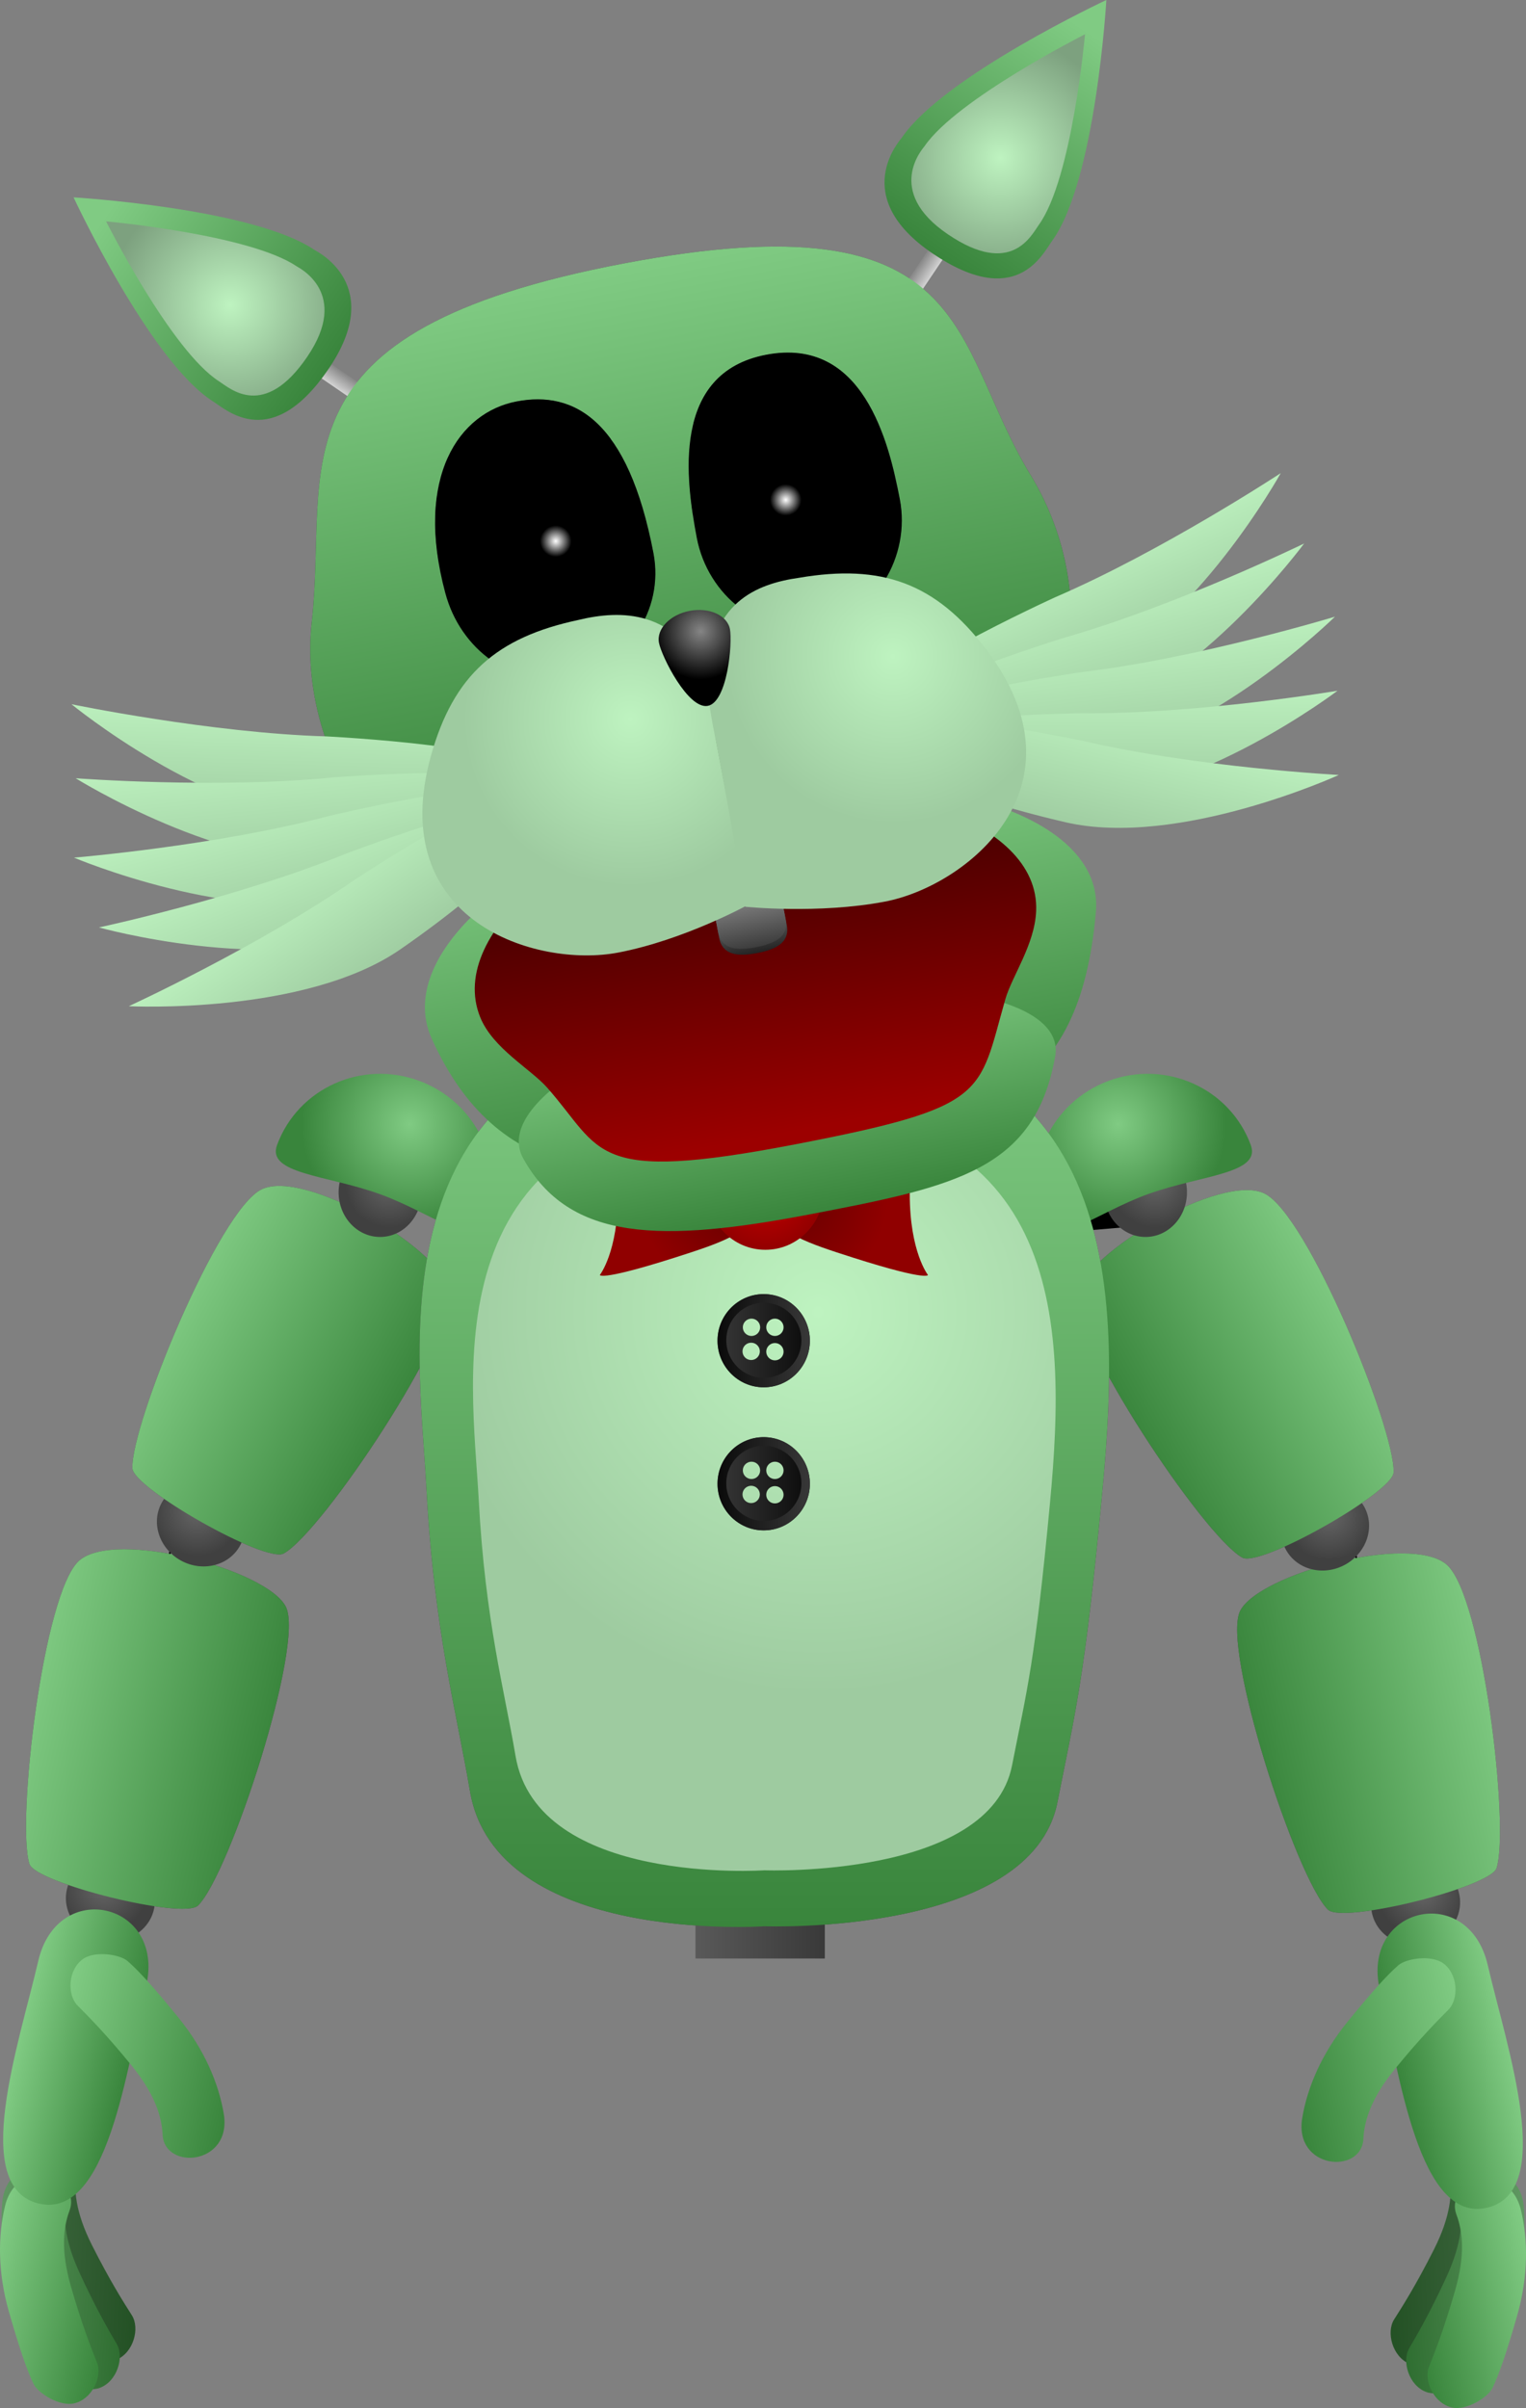 <svg version="1.1" xmlns="http://www.w3.org/2000/svg" xmlns:xlink="http://www.w3.org/1999/xlink" width="371.499" height="586.233" viewBox="0,0,371.499,586.233"><rect x="0" y="0" width="371.499" height="586.233" fill="#808080" stroke="none"/><defs><linearGradient x1="-17.84" y1="340.228" x2="-1.365" y2="344.061" gradientUnits="userSpaceOnUse" id="color-1"><stop offset="0" stop-color="#0f0f0f"/><stop offset="1" stop-color="#737373"/></linearGradient><linearGradient x1="0.903" y1="344.821" x2="17.278" y2="348.63" gradientUnits="userSpaceOnUse" id="color-2"><stop offset="0" stop-color="#0f0f0f"/><stop offset="1" stop-color="#737373"/></linearGradient><linearGradient x1="-30.498" y1="392.345" x2="-14.123" y2="396.154" gradientUnits="userSpaceOnUse" id="color-3"><stop offset="0" stop-color="#0f0f0f"/><stop offset="1" stop-color="#737373"/></linearGradient><linearGradient x1="-11.823" y1="396.78" x2="4.652" y2="400.613" gradientUnits="userSpaceOnUse" id="color-4"><stop offset="0" stop-color="#0f0f0f"/><stop offset="1" stop-color="#737373"/></linearGradient><linearGradient x1="7.302" y1="373.289" x2="14.615" y2="374.99" gradientUnits="userSpaceOnUse" id="color-5"><stop offset="0" stop-color="#595959"/><stop offset="1" stop-color="#afafaf"/></linearGradient><linearGradient x1="-27.18" y1="365.426" x2="-19.868" y2="367.127" gradientUnits="userSpaceOnUse" id="color-6"><stop offset="0" stop-color="#afafaf"/><stop offset="1" stop-color="#595959"/></linearGradient><linearGradient x1="-11.7" y1="369.013" x2="-1.42" y2="371.404" gradientUnits="userSpaceOnUse" id="color-7"><stop offset="0" stop-color="#afafaf"/><stop offset="1" stop-color="#595959"/></linearGradient><radialGradient cx="-18.919" cy="413.684" r="10.87" gradientUnits="userSpaceOnUse" id="color-8"><stop offset="0" stop-color="#656565"/><stop offset="1" stop-color="#404040"/></radialGradient><linearGradient x1="-38.974" y1="369.273" x2="21.072" y2="383.241" gradientUnits="userSpaceOnUse" id="color-9"><stop offset="0" stop-color="#80cb83"/><stop offset="1" stop-color="#39853c"/></linearGradient><linearGradient x1="24.639" y1="251.476" x2="39.485" y2="259.582" gradientUnits="userSpaceOnUse" id="color-10"><stop offset="0" stop-color="#0f0f0f"/><stop offset="1" stop-color="#737373"/></linearGradient><linearGradient x1="41.467" y1="260.921" x2="56.222" y2="268.978" gradientUnits="userSpaceOnUse" id="color-11"><stop offset="0" stop-color="#0f0f0f"/><stop offset="1" stop-color="#737373"/></linearGradient><linearGradient x1="-1.519" y1="298.296" x2="13.237" y2="306.352" gradientUnits="userSpaceOnUse" id="color-12"><stop offset="0" stop-color="#0f0f0f"/><stop offset="1" stop-color="#737373"/></linearGradient><linearGradient x1="15.285" y1="307.572" x2="30.132" y2="315.678" gradientUnits="userSpaceOnUse" id="color-13"><stop offset="0" stop-color="#0f0f0f"/><stop offset="1" stop-color="#737373"/></linearGradient><linearGradient x1="40.004" y1="290.063" x2="46.594" y2="293.661" gradientUnits="userSpaceOnUse" id="color-14"><stop offset="0" stop-color="#595959"/><stop offset="1" stop-color="#afafaf"/></linearGradient><linearGradient x1="8.889" y1="273.25" x2="15.479" y2="276.848" gradientUnits="userSpaceOnUse" id="color-15"><stop offset="0" stop-color="#afafaf"/><stop offset="1" stop-color="#595959"/></linearGradient><linearGradient x1="22.843" y1="280.852" x2="32.107" y2="285.911" gradientUnits="userSpaceOnUse" id="color-16"><stop offset="0" stop-color="#afafaf"/><stop offset="1" stop-color="#595959"/></linearGradient><radialGradient cx="3.92" cy="321.956" r="10.87" gradientUnits="userSpaceOnUse" id="color-17"><stop offset="0" stop-color="#656565"/><stop offset="1" stop-color="#404040"/></radialGradient><linearGradient x1="-3.504" y1="273.797" x2="50.605" y2="303.341" gradientUnits="userSpaceOnUse" id="color-18"><stop offset="0" stop-color="#80cb83"/><stop offset="1" stop-color="#39853c"/></linearGradient><linearGradient x1="-41.769" y1="501.533" x2="-10.344" y2="502.824" gradientUnits="userSpaceOnUse" id="color-19"><stop offset="0" stop-color="#446b45"/><stop offset="1" stop-color="#235124"/></linearGradient><linearGradient x1="-44.847" y1="507.461" x2="-13.489" y2="509.883" gradientUnits="userSpaceOnUse" id="color-20"><stop offset="0" stop-color="#5f9761"/><stop offset="1" stop-color="#2f6e31"/></linearGradient><linearGradient x1="-46.712" y1="507.796" x2="-16.079" y2="514.922" gradientUnits="userSpaceOnUse" id="color-21"><stop offset="0" stop-color="#80cb83"/><stop offset="1" stop-color="#39853c"/></linearGradient><linearGradient x1="-39.813" y1="451.735" x2="-12.898" y2="457.996" gradientUnits="userSpaceOnUse" id="color-22"><stop offset="0" stop-color="#80cb83"/><stop offset="1" stop-color="#39853c"/></linearGradient><linearGradient x1="-29.946" y1="449.516" x2="13.464" y2="459.614" gradientUnits="userSpaceOnUse" id="color-23"><stop offset="0" stop-color="#80cb83"/><stop offset="1" stop-color="#39853c"/></linearGradient><linearGradient x1="301.233" y1="341.234" x2="284.758" y2="345.067" gradientUnits="userSpaceOnUse" id="color-24"><stop offset="0" stop-color="#0f0f0f"/><stop offset="1" stop-color="#737373"/></linearGradient><linearGradient x1="282.49" y1="345.827" x2="266.115" y2="349.636" gradientUnits="userSpaceOnUse" id="color-25"><stop offset="0" stop-color="#0f0f0f"/><stop offset="1" stop-color="#737373"/></linearGradient><linearGradient x1="313.891" y1="393.351" x2="297.517" y2="397.16" gradientUnits="userSpaceOnUse" id="color-26"><stop offset="0" stop-color="#0f0f0f"/><stop offset="1" stop-color="#737373"/></linearGradient><linearGradient x1="295.216" y1="397.786" x2="278.741" y2="401.619" gradientUnits="userSpaceOnUse" id="color-27"><stop offset="0" stop-color="#0f0f0f"/><stop offset="1" stop-color="#737373"/></linearGradient><linearGradient x1="276.092" y1="374.295" x2="268.779" y2="375.996" gradientUnits="userSpaceOnUse" id="color-28"><stop offset="0" stop-color="#595959"/><stop offset="1" stop-color="#afafaf"/></linearGradient><linearGradient x1="310.574" y1="366.432" x2="303.261" y2="368.133" gradientUnits="userSpaceOnUse" id="color-29"><stop offset="0" stop-color="#afafaf"/><stop offset="1" stop-color="#595959"/></linearGradient><linearGradient x1="295.094" y1="370.019" x2="284.813" y2="372.41" gradientUnits="userSpaceOnUse" id="color-30"><stop offset="0" stop-color="#afafaf"/><stop offset="1" stop-color="#595959"/></linearGradient><radialGradient cx="302.313" cy="414.69" r="10.87" gradientUnits="userSpaceOnUse" id="color-31"><stop offset="0" stop-color="#656565"/><stop offset="1" stop-color="#404040"/></radialGradient><linearGradient x1="322.368" y1="370.279" x2="262.321" y2="384.247" gradientUnits="userSpaceOnUse" id="color-32"><stop offset="0" stop-color="#80cb83"/><stop offset="1" stop-color="#39853c"/></linearGradient><linearGradient x1="258.755" y1="252.482" x2="243.909" y2="260.588" gradientUnits="userSpaceOnUse" id="color-33"><stop offset="0" stop-color="#0f0f0f"/><stop offset="1" stop-color="#737373"/></linearGradient><linearGradient x1="241.927" y1="261.927" x2="227.171" y2="269.984" gradientUnits="userSpaceOnUse" id="color-34"><stop offset="0" stop-color="#0f0f0f"/><stop offset="1" stop-color="#737373"/></linearGradient><linearGradient x1="284.912" y1="299.302" x2="270.156" y2="307.358" gradientUnits="userSpaceOnUse" id="color-35"><stop offset="0" stop-color="#0f0f0f"/><stop offset="1" stop-color="#737373"/></linearGradient><linearGradient x1="268.108" y1="308.578" x2="253.262" y2="316.684" gradientUnits="userSpaceOnUse" id="color-36"><stop offset="0" stop-color="#0f0f0f"/><stop offset="1" stop-color="#737373"/></linearGradient><linearGradient x1="243.389" y1="291.069" x2="236.799" y2="294.667" gradientUnits="userSpaceOnUse" id="color-37"><stop offset="0" stop-color="#595959"/><stop offset="1" stop-color="#afafaf"/></linearGradient><linearGradient x1="274.504" y1="274.256" x2="267.915" y2="277.854" gradientUnits="userSpaceOnUse" id="color-38"><stop offset="0" stop-color="#afafaf"/><stop offset="1" stop-color="#595959"/></linearGradient><linearGradient x1="260.551" y1="281.858" x2="251.287" y2="286.917" gradientUnits="userSpaceOnUse" id="color-39"><stop offset="0" stop-color="#afafaf"/><stop offset="1" stop-color="#595959"/></linearGradient><radialGradient cx="279.474" cy="322.962" r="10.87" gradientUnits="userSpaceOnUse" id="color-40"><stop offset="0" stop-color="#656565"/><stop offset="1" stop-color="#404040"/></radialGradient><linearGradient x1="286.898" y1="274.803" x2="232.788" y2="304.347" gradientUnits="userSpaceOnUse" id="color-41"><stop offset="0" stop-color="#80cb83"/><stop offset="1" stop-color="#39853c"/></linearGradient><linearGradient x1="325.162" y1="502.539" x2="293.738" y2="503.83" gradientUnits="userSpaceOnUse" id="color-42"><stop offset="0" stop-color="#446b45"/><stop offset="1" stop-color="#235124"/></linearGradient><linearGradient x1="328.241" y1="508.467" x2="296.883" y2="510.889" gradientUnits="userSpaceOnUse" id="color-43"><stop offset="0" stop-color="#5f9761"/><stop offset="1" stop-color="#2f6e31"/></linearGradient><linearGradient x1="330.106" y1="508.802" x2="299.473" y2="515.928" gradientUnits="userSpaceOnUse" id="color-44"><stop offset="0" stop-color="#80cb83"/><stop offset="1" stop-color="#39853c"/></linearGradient><linearGradient x1="323.206" y1="452.741" x2="296.292" y2="459.002" gradientUnits="userSpaceOnUse" id="color-45"><stop offset="0" stop-color="#80cb83"/><stop offset="1" stop-color="#39853c"/></linearGradient><linearGradient x1="313.339" y1="450.522" x2="269.929" y2="460.62" gradientUnits="userSpaceOnUse" id="color-46"><stop offset="0" stop-color="#80cb83"/><stop offset="1" stop-color="#39853c"/></linearGradient><linearGradient x1="134.066" y1="181.997" x2="145.493" y2="181.997" gradientUnits="userSpaceOnUse" id="color-47"><stop offset="0" stop-color="#afafaf"/><stop offset="1" stop-color="#595959"/></linearGradient><linearGradient x1="142.679" y1="259.823" x2="142.679" y2="273.116" gradientUnits="userSpaceOnUse" id="color-48"><stop offset="0" stop-color="#afafaf"/><stop offset="1" stop-color="#595959"/></linearGradient><linearGradient x1="83.63" y1="255.145" x2="83.63" y2="277.855" gradientUnits="userSpaceOnUse" id="color-49"><stop offset="0" stop-color="#7c7c7c"/><stop offset="1" stop-color="#111111"/></linearGradient><linearGradient x1="105.005" y1="256.011" x2="105.005" y2="278.721" gradientUnits="userSpaceOnUse" id="color-50"><stop offset="0" stop-color="#7c7c7c"/><stop offset="1" stop-color="#111111"/></linearGradient><linearGradient x1="179.639" y1="255.388" x2="179.639" y2="278.097" gradientUnits="userSpaceOnUse" id="color-51"><stop offset="0" stop-color="#7c7c7c"/><stop offset="1" stop-color="#111111"/></linearGradient><linearGradient x1="201.014" y1="256.254" x2="201.014" y2="278.964" gradientUnits="userSpaceOnUse" id="color-52"><stop offset="0" stop-color="#7c7c7c"/><stop offset="1" stop-color="#111111"/></linearGradient><linearGradient x1="142.679" y1="294.762" x2="142.679" y2="308.056" gradientUnits="userSpaceOnUse" id="color-53"><stop offset="0" stop-color="#afafaf"/><stop offset="1" stop-color="#595959"/></linearGradient><linearGradient x1="88.91" y1="290.084" x2="88.91" y2="312.794" gradientUnits="userSpaceOnUse" id="color-54"><stop offset="0" stop-color="#7c7c7c"/><stop offset="1" stop-color="#111111"/></linearGradient><linearGradient x1="108.374" y1="290.951" x2="108.374" y2="313.66" gradientUnits="userSpaceOnUse" id="color-55"><stop offset="0" stop-color="#7c7c7c"/><stop offset="1" stop-color="#111111"/></linearGradient><linearGradient x1="176.334" y1="290.327" x2="176.334" y2="313.037" gradientUnits="userSpaceOnUse" id="color-56"><stop offset="0" stop-color="#7c7c7c"/><stop offset="1" stop-color="#111111"/></linearGradient><linearGradient x1="195.798" y1="291.193" x2="195.798" y2="313.903" gradientUnits="userSpaceOnUse" id="color-57"><stop offset="0" stop-color="#7c7c7c"/><stop offset="1" stop-color="#111111"/></linearGradient><linearGradient x1="142.679" y1="329.702" x2="142.679" y2="342.995" gradientUnits="userSpaceOnUse" id="color-58"><stop offset="0" stop-color="#afafaf"/><stop offset="1" stop-color="#595959"/></linearGradient><linearGradient x1="95.509" y1="325.024" x2="95.509" y2="347.733" gradientUnits="userSpaceOnUse" id="color-59"><stop offset="0" stop-color="#7c7c7c"/><stop offset="1" stop-color="#111111"/></linearGradient><linearGradient x1="112.584" y1="325.89" x2="112.584" y2="348.6" gradientUnits="userSpaceOnUse" id="color-60"><stop offset="0" stop-color="#7c7c7c"/><stop offset="1" stop-color="#111111"/></linearGradient><linearGradient x1="172.203" y1="325.267" x2="172.203" y2="347.976" gradientUnits="userSpaceOnUse" id="color-61"><stop offset="0" stop-color="#7c7c7c"/><stop offset="1" stop-color="#111111"/></linearGradient><linearGradient x1="189.278" y1="326.133" x2="189.278" y2="348.843" gradientUnits="userSpaceOnUse" id="color-62"><stop offset="0" stop-color="#7c7c7c"/><stop offset="1" stop-color="#111111"/></linearGradient><linearGradient x1="125.807" y1="314.901" x2="156.138" y2="314.901" gradientUnits="userSpaceOnUse" id="color-63"><stop offset="0" stop-color="#afafaf"/><stop offset="1" stop-color="#595959"/></linearGradient><linearGradient x1="141.644" y1="241.214" x2="141.644" y2="248.201" gradientUnits="userSpaceOnUse" id="color-64"><stop offset="0" stop-color="#afafaf"/><stop offset="1" stop-color="#595959"/></linearGradient><radialGradient cx="237.145" cy="241.99" r="10.87" gradientUnits="userSpaceOnUse" id="color-65"><stop offset="0" stop-color="#656565"/><stop offset="1" stop-color="#404040"/></radialGradient><linearGradient x1="140.765" y1="236.643" x2="140.765" y2="253.725" gradientUnits="userSpaceOnUse" id="color-66"><stop offset="0" stop-color="#595959"/><stop offset="1" stop-color="#393939"/></linearGradient><radialGradient cx="50.802" cy="241.99" r="10.87" gradientUnits="userSpaceOnUse" id="color-67"><stop offset="0" stop-color="#656565"/><stop offset="1" stop-color="#404040"/></radialGradient><linearGradient x1="125.255" y1="405.535" x2="156.744" y2="405.535" gradientUnits="userSpaceOnUse" id="color-68"><stop offset="0" stop-color="#595959"/><stop offset="1" stop-color="#393939"/></linearGradient><linearGradient x1="122.868" y1="394.797" x2="159.13" y2="394.797" gradientUnits="userSpaceOnUse" id="color-69"><stop offset="0" stop-color="#393939"/><stop offset="1" stop-color="#151515"/></linearGradient><linearGradient x1="122.868" y1="407.325" x2="159.13" y2="407.325" gradientUnits="userSpaceOnUse" id="color-70"><stop offset="0" stop-color="#393939"/><stop offset="1" stop-color="#151515"/></linearGradient><radialGradient cx="55.673" cy="227.721" r="26.336" gradientUnits="userSpaceOnUse" id="color-71"><stop offset="0" stop-color="#80cb83"/><stop offset="1" stop-color="#39853c"/></radialGradient><radialGradient cx="228.168" cy="227.721" r="26.336" gradientUnits="userSpaceOnUse" id="color-72"><stop offset="0" stop-color="#80cb83"/><stop offset="1" stop-color="#39853c"/></radialGradient><linearGradient x1="141.469" y1="202.724" x2="141.469" y2="423.229" gradientUnits="userSpaceOnUse" id="color-73"><stop offset="0" stop-color="#80cb83"/><stop offset="1" stop-color="#39853c"/></linearGradient><radialGradient cx="155.132" cy="273.493" r="93.147" gradientUnits="userSpaceOnUse" id="color-74"><stop offset="0" stop-color="#bef3c0"/><stop offset="1" stop-color="#9ecba0"/></radialGradient><radialGradient cx="136.415" cy="245.135" r="24.744" gradientUnits="userSpaceOnUse" id="color-75"><stop offset="0" stop-color="#650000"/><stop offset="1" stop-color="#900000"/></radialGradient><radialGradient cx="147.416" cy="245.135" r="24.744" gradientUnits="userSpaceOnUse" id="color-76"><stop offset="0" stop-color="#650000"/><stop offset="1" stop-color="#900000"/></radialGradient><radialGradient cx="142.457" cy="244.61" r="14.597" gradientUnits="userSpaceOnUse" id="color-77"><stop offset="0" stop-color="#c20000"/><stop offset="1" stop-color="#900000"/></radialGradient><linearGradient x1="130.628" y1="280.444" x2="153.105" y2="280.444" gradientUnits="userSpaceOnUse" id="color-78"><stop offset="0" stop-color="#383838"/><stop offset="1" stop-color="#0a0a0a"/></linearGradient><linearGradient x1="130.628" y1="280.444" x2="153.105" y2="280.444" gradientUnits="userSpaceOnUse" id="color-79"><stop offset="0" stop-color="#0a0a0a"/><stop offset="1" stop-color="#383838"/></linearGradient><linearGradient x1="130.628" y1="315.271" x2="153.105" y2="315.271" gradientUnits="userSpaceOnUse" id="color-80"><stop offset="0" stop-color="#383838"/><stop offset="1" stop-color="#0a0a0a"/></linearGradient><linearGradient x1="130.628" y1="315.271" x2="153.105" y2="315.271" gradientUnits="userSpaceOnUse" id="color-81"><stop offset="0" stop-color="#0a0a0a"/><stop offset="1" stop-color="#383838"/></linearGradient><linearGradient x1="133.573" y1="147.464" x2="150.4" y2="235.514" gradientUnits="userSpaceOnUse" id="color-82"><stop offset="0" stop-color="#80cb83"/><stop offset="1" stop-color="#39853c"/></linearGradient><linearGradient x1="143.144" y1="197.547" x2="153.107" y2="249.679" gradientUnits="userSpaceOnUse" id="color-83"><stop offset="0" stop-color="#80cb83"/><stop offset="1" stop-color="#39853c"/></linearGradient><linearGradient x1="133.277" y1="147.758" x2="148.92" y2="229.611" gradientUnits="userSpaceOnUse" id="color-84"><stop offset="0" stop-color="#330000"/><stop offset="1" stop-color="#9c0000"/></linearGradient><linearGradient x1="136.356" y1="165.397" x2="136.788" y2="167.658" gradientUnits="userSpaceOnUse" id="color-85"><stop offset="0" stop-color="#898989"/><stop offset="1" stop-color="#2e2e2e"/></linearGradient><linearGradient x1="137.755" y1="172.968" x2="140.747" y2="188.625" gradientUnits="userSpaceOnUse" id="color-86"><stop offset="0" stop-color="#8a8a8a"/><stop offset="1" stop-color="#0f0f0f"/></linearGradient><linearGradient x1="137.481" y1="171.535" x2="140.473" y2="187.192" gradientUnits="userSpaceOnUse" id="color-87"><stop offset="0" stop-color="#898989"/><stop offset="1" stop-color="#2e2e2e"/></linearGradient><linearGradient x1="115.104" y1="58.897" x2="116.199" y2="64.623" gradientUnits="userSpaceOnUse" id="color-88"><stop offset="0" stop-color="#afafaf"/><stop offset="1" stop-color="#7a7a7a"/></linearGradient><linearGradient x1="63.108" y1="63.83" x2="75.189" y2="127.045" gradientUnits="userSpaceOnUse" id="color-89"><stop offset="0" stop-color="#afafaf"/><stop offset="1" stop-color="#7a7a7a"/></linearGradient><linearGradient x1="165.088" y1="44.341" x2="177.169" y2="107.556" gradientUnits="userSpaceOnUse" id="color-90"><stop offset="0" stop-color="#afafaf"/><stop offset="1" stop-color="#7a7a7a"/></linearGradient><linearGradient x1="122.061" y1="94.141" x2="131.471" y2="143.384" gradientUnits="userSpaceOnUse" id="color-91"><stop offset="0" stop-color="#424242"/><stop offset="1" stop-color="#000000"/></linearGradient><linearGradient x1="118.755" y1="80.065" x2="120.178" y2="87.512" gradientUnits="userSpaceOnUse" id="color-92"><stop offset="0" stop-color="#b8b8b8"/><stop offset="1" stop-color="#313131"/></linearGradient><radialGradient cx="89.356" cy="89.658" r="25.265" gradientUnits="userSpaceOnUse" id="color-93"><stop offset="0" stop-color="#ffffff"/><stop offset="1" stop-color="#cccccc"/></radialGradient><radialGradient cx="149.64" cy="78.137" r="25.265" gradientUnits="userSpaceOnUse" id="color-94"><stop offset="0" stop-color="#ffffff"/><stop offset="1" stop-color="#cccccc"/></radialGradient><linearGradient x1="114.28" y1="56.019" x2="126.27" y2="120.569" gradientUnits="userSpaceOnUse" id="color-95"><stop offset="0" stop-color="#9d9d9d"/><stop offset="1" stop-color="#6e6e6e"/></linearGradient><linearGradient x1="139.497" y1="115.744" x2="147.108" y2="155.574" gradientUnits="userSpaceOnUse" id="color-96"><stop offset="0" stop-color="#afafaf"/><stop offset="1" stop-color="#595959"/></linearGradient><linearGradient x1="113.521" y1="120.709" x2="121.133" y2="160.538" gradientUnits="userSpaceOnUse" id="color-97"><stop offset="0" stop-color="#afafaf"/><stop offset="1" stop-color="#595959"/></linearGradient><linearGradient x1="180.733" y1="68.282" x2="188.43" y2="110.989" gradientUnits="userSpaceOnUse" id="color-98"><stop offset="0" stop-color="#afafaf"/><stop offset="1" stop-color="#595959"/></linearGradient><linearGradient x1="40.044" y1="50.163" x2="42.457" y2="46.644" gradientUnits="userSpaceOnUse" id="color-99"><stop offset="0" stop-color="#d3d3d3"/><stop offset="1" stop-color="#868686"/></linearGradient><linearGradient x1="-18.599" y1="6.709" x2="35.823" y2="44.025" gradientUnits="userSpaceOnUse" id="color-100"><stop offset="0" stop-color="#80cb83"/><stop offset="1" stop-color="#39853c"/></linearGradient><radialGradient cx="11.997" cy="28.317" r="29.52" gradientUnits="userSpaceOnUse" id="color-101"><stop offset="0" stop-color="#bef3c0"/><stop offset="1" stop-color="#7da17f"/></radialGradient><radialGradient cx="63.006" cy="63.292" r="4.05" gradientUnits="userSpaceOnUse" id="color-102"><stop offset="0" stop-color="#a9a9a9"/><stop offset="1" stop-color="#5d5d5d"/></radialGradient><linearGradient x1="181.487" y1="23.132" x2="177.946" y2="20.75" gradientUnits="userSpaceOnUse" id="color-103"><stop offset="0" stop-color="#d3d3d3"/><stop offset="1" stop-color="#868686"/></linearGradient><linearGradient x1="219.974" y1="-38.885" x2="183.147" y2="15.869" gradientUnits="userSpaceOnUse" id="color-104"><stop offset="0" stop-color="#80cb83"/><stop offset="1" stop-color="#39853c"/></linearGradient><radialGradient cx="199.502" cy="-7.518" r="29.52" gradientUnits="userSpaceOnUse" id="color-105"><stop offset="0" stop-color="#bef3c0"/><stop offset="1" stop-color="#7da17f"/></radialGradient><radialGradient cx="164.985" cy="43.803" r="4.05" gradientUnits="userSpaceOnUse" id="color-106"><stop offset="0" stop-color="#a9a9a9"/><stop offset="1" stop-color="#5d5d5d"/></radialGradient><linearGradient x1="106.912" y1="18.355" x2="131.733" y2="148.231" gradientUnits="userSpaceOnUse" id="color-107"><stop offset="0" stop-color="#80cb83"/><stop offset="1" stop-color="#39853c"/></linearGradient><linearGradient x1="30.073" y1="123.994" x2="29.151" y2="155.47" gradientUnits="userSpaceOnUse" id="color-108"><stop offset="0" stop-color="#bef3c0"/><stop offset="1" stop-color="#9ecba0"/></linearGradient><linearGradient x1="30.434" y1="134.752" x2="33.556" y2="166.086" gradientUnits="userSpaceOnUse" id="color-109"><stop offset="0" stop-color="#bef3c0"/><stop offset="1" stop-color="#9ecba0"/></linearGradient><linearGradient x1="27.939" y1="145.353" x2="35.961" y2="175.804" gradientUnits="userSpaceOnUse" id="color-110"><stop offset="0" stop-color="#bef3c0"/><stop offset="1" stop-color="#9ecba0"/></linearGradient><linearGradient x1="31.33" y1="155.569" x2="43.19" y2="184.739" gradientUnits="userSpaceOnUse" id="color-111"><stop offset="0" stop-color="#bef3c0"/><stop offset="1" stop-color="#9ecba0"/></linearGradient><linearGradient x1="32.077" y1="164.148" x2="50.01" y2="190.032" gradientUnits="userSpaceOnUse" id="color-112"><stop offset="0" stop-color="#bef3c0"/><stop offset="1" stop-color="#9ecba0"/></linearGradient><linearGradient x1="214.46" y1="88.756" x2="226.924" y2="117.674" gradientUnits="userSpaceOnUse" id="color-113"><stop offset="0" stop-color="#bef3c0"/><stop offset="1" stop-color="#9ecba0"/></linearGradient><linearGradient x1="218.091" y1="98.889" x2="226.743" y2="129.166" gradientUnits="userSpaceOnUse" id="color-114"><stop offset="0" stop-color="#bef3c0"/><stop offset="1" stop-color="#9ecba0"/></linearGradient><linearGradient x1="224.319" y1="107.823" x2="228.092" y2="139.086" gradientUnits="userSpaceOnUse" id="color-115"><stop offset="0" stop-color="#bef3c0"/><stop offset="1" stop-color="#9ecba0"/></linearGradient><linearGradient x1="224.934" y1="118.569" x2="224.667" y2="150.057" gradientUnits="userSpaceOnUse" id="color-116"><stop offset="0" stop-color="#bef3c0"/><stop offset="1" stop-color="#9ecba0"/></linearGradient><linearGradient x1="227.403" y1="126.819" x2="220.28" y2="157.492" gradientUnits="userSpaceOnUse" id="color-117"><stop offset="0" stop-color="#bef3c0"/><stop offset="1" stop-color="#9ecba0"/></linearGradient><radialGradient cx="109.435" cy="129.119" r="40.708" gradientUnits="userSpaceOnUse" id="color-118"><stop offset="0" stop-color="#bef3c0"/><stop offset="1" stop-color="#9ecba0"/></radialGradient><radialGradient cx="173.371" cy="113.842" r="40.708" gradientUnits="userSpaceOnUse" id="color-119"><stop offset="0" stop-color="#bef3c0"/><stop offset="1" stop-color="#9ecba0"/></radialGradient><radialGradient cx="126.503" cy="107.715" r="11.77" gradientUnits="userSpaceOnUse" id="color-120"><stop offset="0" stop-color="#858585"/><stop offset="1" stop-color="#000000"/></radialGradient><radialGradient cx="91.247" cy="85.792" r="3.833" gradientUnits="userSpaceOnUse" id="color-121"><stop offset="0" stop-color="#ffffff"/><stop offset="1" stop-color="#ffffff" stop-opacity="0"/></radialGradient><radialGradient cx="147.24" cy="75.745" r="3.833" gradientUnits="userSpaceOnUse" id="color-122"><stop offset="0" stop-color="#ffffff"/><stop offset="1" stop-color="#ffffff" stop-opacity="0"/></radialGradient></defs><g transform="translate(44.053,45.95)"><g data-paper-data="{&quot;isPaintingLayer&quot;:true}" fill-rule="nonzero" stroke-linecap="butt" stroke-linejoin="miter" stroke-miterlimit="10" stroke-dasharray="" stroke-dashoffset="0" style="mix-blend-mode: normal"><g data-paper-data="{&quot;index&quot;:null}" stroke="none"><path d="M25.523,345.192c4.631,9.04 -13.605,65.064 -21.358,72.749c-3.565,3.533 -39.594,-5.48 -41.052,-10.114c-3.193,-10.153 3.362,-66.201 12.131,-73.861c8.768,-7.659 45.649,2.186 50.28,11.226z" fill="#484848" stroke-width="0"/><g><g><path d="M-0.757,330.038c0.757,-0.116 1.324,0.026 1.748,0.283c0.07,-0.757 0.453,-2.172 2.332,-2.347c2.581,-0.241 2.822,2.34 2.822,2.34l0.241,2.745c1.351,4.338 1.24,10.534 -2.523,13.932c-0.644,0.582 -1.382,1.071 -2.175,1.51c-0.043,0.691 -0.087,1.385 -0.131,2.083c-1.238,5.381 -1.786,11.789 -5.01,16.39c-1.033,1.474 -2.187,2.951 -3.369,4.452c3.203,4.238 7.697,7.779 7.806,13.159c0.17,8.409 -9.062,11.267 -13.495,16.51c0.42,0.733 0.834,1.483 1.215,2.271c0,0 1.119,2.338 -1.22,3.457c-0.65,0.311 -1.205,0.355 -1.669,0.256c-0.031,1.74 0.072,3.477 -0.008,4.73c0,0 -0.164,2.587 -2.751,2.423c-2.587,-0.164 -2.423,-2.751 -2.423,-2.751c0.205,-3.236 -0.124,-7.192 0.978,-10.439c-1.388,-2.553 -2.617,-5.106 -2.92,-8.37c-0.766,-8.238 3.347,-15.082 8.043,-21.396c-0.774,-1.72 -1.335,-3.592 -1.735,-5.819c0.26,-4.28 0.733,-11.991 3.768,-15.393c2.218,-2.486 5.331,-3.884 7.979,-5.395c0.2,-3.227 0.411,-6.436 0.698,-9.735l-0.371,-1.941c0,0 -0.392,-2.562 2.17,-2.955zM-16.143,392.228c0.147,1.564 0.566,2.939 1.128,4.232c4.097,-3.371 10.858,-6.657 10.814,-11.857c-0.023,-2.729 -2.823,-4.569 -4.399,-6.392c-0.643,-0.743 -1.231,-1.46 -1.77,-2.168c-3.503,4.817 -6.353,10.03 -5.773,16.185zM-7.618,363.887c2.454,-3.307 2.942,-8.592 3.773,-12.789c-1.255,0.632 -2.443,1.359 -3.435,2.321c-2.062,2 -2.36,9.021 -2.545,11.746c0.075,0.424 0.174,0.838 0.294,1.24c0.652,-0.844 1.293,-1.683 1.913,-2.518z" fill="#000000" stroke-width="0.5"/><path d="M-17.822,345.811l-0.715,-2.584l17.155,-4.748l0.715,2.584z" fill="url(#color-1)" stroke-width="0"/><path d="M1.632,341.688l1.815,-1.974l13.102,12.049l-1.815,1.974z" data-paper-data="{&quot;index&quot;:null}" fill="url(#color-2)" stroke-width="0"/><path d="M-14.852,399.287l-1.815,1.974l-13.102,-12.049l1.815,-1.974z" data-paper-data="{&quot;index&quot;:null}" fill="url(#color-3)" stroke-width="0"/><path d="M4.634,395.03l0.715,2.584l-17.155,4.748l-0.715,-2.584z" data-paper-data="{&quot;index&quot;:null}" fill="url(#color-4)" stroke-width="0"/><path d="M0.513,402.474l14.069,-58.315l6.821,1.646l-14.069,58.315z" fill="url(#color-5)" stroke-width="0"/><path d="M-33.969,394.611l14.069,-58.315l6.821,1.646l-14.069,58.315z" fill="url(#color-6)" stroke-width="0"/><path d="M-21.244,410.041l19.779,-81.979l9.589,2.314l-19.779,81.979z" fill="url(#color-7)" stroke-width="0"/></g><path d="M-14.891,406.649c5.847,1.36 9.563,6.864 8.3,12.294c-1.263,5.43 -7.027,8.728 -12.874,7.368c-5.847,-1.36 -9.563,-6.864 -8.3,-12.294c1.263,-5.43 7.027,-8.729 12.874,-7.368z" fill="url(#color-8)" stroke-width="0"/></g><path d="M25.523,345.192c4.631,9.04 -13.605,65.064 -21.358,72.749c-3.565,3.533 -39.594,-5.48 -41.052,-10.114c-3.193,-10.153 3.362,-66.201 12.131,-73.861c8.768,-7.659 45.649,2.186 50.28,11.226z" fill="url(#color-9)" stroke-width="0"/></g><g data-paper-data="{&quot;index&quot;:null}" stroke="none"><path d="M65.087,267.875c2.04,9.95 -30.539,59.041 -40.067,64.368c-4.381,2.449 -36.679,-15.887 -36.842,-20.743c-0.357,-10.638 20.975,-62.881 31.475,-67.911c10.5,-5.03 43.394,14.335 45.435,24.286z" fill="#484848" stroke-width="0"/><g><g><path d="M43.827,246.234c0.76,0.091 1.269,0.38 1.608,0.741c0.27,-0.711 1.019,-1.971 2.875,-1.637c2.551,0.459 2.092,3.01 2.092,3.01l-0.503,2.709c0.139,4.541 -1.628,10.481 -6.163,12.747c-0.776,0.388 -1.618,0.661 -2.5,0.873c-0.227,0.654 -0.455,1.311 -0.685,1.972c-2.634,4.853 -4.879,10.88 -9.218,14.449c-1.39,1.143 -2.898,2.257 -4.438,3.387c1.95,4.941 5.332,9.557 3.995,14.769c-2.089,8.147 -11.75,8.427 -17.424,12.291c0.208,0.819 0.406,1.652 0.562,2.514c0,0 0.451,2.553 -2.101,3.004c-0.709,0.125 -1.256,0.019 -1.677,-0.2c-0.496,1.668 -0.862,3.369 -1.275,4.555c0,0 -0.851,2.448 -3.3,1.597c-2.448,-0.851 -1.597,-3.3 -1.597,-3.3c1.065,-3.062 1.807,-6.963 3.738,-9.795c-0.653,-2.831 -1.153,-5.62 -0.571,-8.847c1.469,-8.142 7.265,-13.634 13.481,-18.46c-0.285,-1.865 -0.324,-3.818 -0.113,-6.071c1.397,-4.054 3.918,-11.356 7.754,-13.821c2.803,-1.801 6.177,-2.314 9.133,-3.06c1.057,-3.055 2.12,-6.09 3.281,-9.192l0.162,-1.969c0,0 0.308,-2.574 2.882,-2.265zM12.343,302.029c-0.277,1.546 -0.242,2.984 -0.047,4.38c4.85,-2.15 12.245,-3.505 13.596,-8.527c0.709,-2.635 -1.495,-5.158 -2.526,-7.337c-0.42,-0.888 -0.795,-1.737 -1.125,-2.563c-4.666,3.702 -8.807,7.961 -9.898,14.047zM28.149,277.008c3.251,-2.529 5.136,-7.49 7.061,-11.311c-1.379,0.272 -2.718,0.654 -3.931,1.316c-2.522,1.374 -4.691,8.059 -5.598,10.635c-0.042,0.429 -0.057,0.853 -0.049,1.274c0.854,-0.639 1.697,-1.275 2.518,-1.913z" fill="#000000" stroke-width="0.5"/><path d="M23.16,256.859l0.003,-2.681l17.8,0.021l-0.003,2.681z" fill="url(#color-10)" stroke-width="0"/><path d="M43.008,258.098l2.277,-1.415l9.395,15.118l-2.277,1.415z" data-paper-data="{&quot;index&quot;:null}" fill="url(#color-11)" stroke-width="0"/><path d="M11.696,309.176l-2.277,1.415l-9.395,-15.118l2.277,-1.415z" data-paper-data="{&quot;index&quot;:null}" fill="url(#color-12)" stroke-width="0"/><path d="M31.61,310.295l-0.003,2.681l-17.8,-0.021l0.003,-2.681z" data-paper-data="{&quot;index&quot;:null}" fill="url(#color-13)" stroke-width="0"/><path d="M25.645,316.363l29.178,-52.414l6.131,3.413l-29.178,52.414z" fill="url(#color-14)" stroke-width="0"/><path d="M-5.47,299.549l29.178,-52.414l6.131,3.413l-29.178,52.414z" fill="url(#color-15)" stroke-width="0"/><path d="M2.656,317.824l41.018,-73.684l8.619,4.798l-41.018,73.684z" fill="url(#color-16)" stroke-width="0"/></g><path d="M9.685,316.258c5.269,2.877 7.375,9.175 4.704,14.068c-2.671,4.893 -9.108,6.527 -14.378,3.65c-5.269,-2.877 -7.375,-9.175 -4.704,-14.068c2.671,-4.893 9.108,-6.527 14.378,-3.65z" fill="url(#color-17)" stroke-width="0"/></g><path d="M65.087,267.875c2.04,9.95 -30.539,59.041 -40.067,64.368c-4.381,2.449 -36.679,-15.887 -36.842,-20.743c-0.357,-10.638 20.975,-62.881 31.475,-67.911c10.5,-5.03 43.394,14.335 45.435,24.286z" fill="url(#color-18)" stroke-width="0"/></g><g data-paper-data="{&quot;index&quot;:null}" stroke="none" stroke-width="0"><path d="M-25.433,482.621c-0.73,4.269 -0.286,9.969 3.765,18.002c4.458,8.841 7.719,13.932 9.714,17.077c1.985,3.13 0.437,9.096 -3.753,10.826c-3.25,1.342 -8.929,-0.799 -10.449,-2.84c-2.311,-3.103 -5.175,-8.224 -9.182,-16.169c-4.512,-8.948 -6.084,-17.769 -5.726,-25.107c0.621,-12.723 17.123,-10.519 15.63,-1.789z" data-paper-data="{&quot;index&quot;:null}" fill="url(#color-19)"/><path d="M-43.526,490.375c1.079,-12.692 17.491,-9.896 15.685,-1.225c-0.883,4.24 -0.645,9.952 3.114,18.126c4.137,8.996 7.213,14.201 9.093,17.416c1.871,3.199 0.109,9.106 -4.14,10.684c-3.297,1.224 -8.894,-1.12 -10.34,-3.215c-2.198,-3.184 -4.875,-8.405 -8.593,-16.49c-4.187,-9.104 -5.441,-17.977 -4.818,-25.297z" data-paper-data="{&quot;index&quot;:null}" fill="url(#color-20)"/><path d="M-42.829,491.105c2.982,-12.384 18.784,-7.144 15.69,1.155c-1.513,4.058 -2.139,9.741 0.344,18.388c2.732,9.517 4.987,15.127 6.361,18.589c1.367,3.445 -1.266,9.018 -5.705,9.937c-3.444,0.713 -8.623,-2.45 -9.736,-4.738c-1.692,-3.479 -3.551,-9.044 -6.007,-17.597c-2.765,-9.632 -2.666,-18.592 -0.946,-25.734z" data-paper-data="{&quot;index&quot;:null}" fill="url(#color-21)"/><path d="M-8.477,437.531c-4.726,20.317 -9.481,56.964 -26.158,52.964c-16.767,-4.021 -4.823,-38.754 -0.096,-59.071c4.726,-20.317 30.98,-14.21 26.254,6.107z" fill="url(#color-22)"/><path d="M10.411,468.6c2.118,12.56 -14.472,13.943 -14.884,5.096c-0.202,-4.326 -1.856,-9.799 -7.533,-16.778c-6.249,-7.681 -10.524,-11.955 -13.147,-14.6c-2.609,-2.632 -2.376,-8.791 1.347,-11.379c2.887,-2.007 8.893,-1.132 10.815,0.536c2.922,2.536 6.816,6.924 12.432,13.827c6.324,7.774 9.749,16.053 10.971,23.298z" data-paper-data="{&quot;index&quot;:null}" fill="url(#color-23)"/></g><path d="M224.309,317.185c-4.359,46.356 -6.614,53.616 -10.924,75.578c-6.403,32.628 -71.341,30.236 -71.341,30.236c0,0 -65.411,4.504 -71.701,-32.971c-3.14,-18.707 -8.747,-38.922 -10.596,-73.816c-1.849,-34.894 -15.03,-111.988 79.376,-113.46c89.37,-1.394 90.138,61.756 85.185,114.433z" data-paper-data="{&quot;index&quot;:null}" fill="#484848" stroke="#000000" stroke-width="0"/><g data-paper-data="{&quot;index&quot;:null}" stroke="none"><path d="M308.15,334.972c8.768,7.659 15.324,63.707 12.131,73.861c-1.458,4.635 -37.487,13.648 -41.052,10.114c-7.753,-7.685 -25.99,-63.709 -21.358,-72.749c4.631,-9.04 41.511,-18.886 50.28,-11.226z" fill="#484848" stroke-width="0"/><g><g><path d="M284.151,331.044c2.562,0.392 2.17,2.955 2.17,2.955l-0.371,1.941c0.287,3.3 0.498,6.509 0.698,9.735c2.648,1.511 5.761,2.909 7.979,5.395c3.036,3.403 3.509,11.113 3.768,15.393c-0.399,2.227 -0.961,4.098 -1.735,5.819c4.696,6.314 8.809,13.159 8.043,21.396c-0.304,3.264 -1.533,5.818 -2.92,8.37c1.102,3.246 0.772,7.203 0.978,10.439c0,0 0.164,2.587 -2.423,2.751c-2.587,0.164 -2.751,-2.423 -2.751,-2.423c-0.08,-1.253 0.023,-2.99 -0.008,-4.73c-0.464,0.099 -1.019,0.055 -1.669,-0.256c-2.338,-1.119 -1.22,-3.457 -1.22,-3.457c0.382,-0.788 0.795,-1.538 1.215,-2.271c-4.432,-5.243 -13.665,-8.101 -13.495,-16.51c0.109,-5.379 4.603,-8.921 7.806,-13.159c-1.182,-1.501 -2.336,-2.979 -3.369,-4.452c-3.224,-4.601 -3.772,-11.009 -5.01,-16.39c-0.045,-0.698 -0.088,-1.392 -0.131,-2.083c-0.793,-0.44 -1.531,-0.929 -2.175,-1.51c-3.762,-3.398 -3.873,-9.594 -2.523,-13.932l0.241,-2.745c0,0 0.241,-2.581 2.822,-2.34c1.878,0.176 2.262,1.59 2.332,2.347c0.424,-0.257 0.991,-0.399 1.748,-0.283zM299.537,393.234c0.579,-6.155 -2.27,-11.368 -5.773,-16.185c-0.539,0.708 -1.128,1.425 -1.77,2.168c-1.577,1.823 -4.376,3.663 -4.399,6.392c-0.044,5.2 6.718,8.487 10.814,11.857c0.562,-1.293 0.981,-2.668 1.128,-4.232zM291.012,364.893c0.62,0.835 1.261,1.673 1.913,2.518c0.12,-0.403 0.219,-0.816 0.294,-1.24c-0.184,-2.725 -0.483,-9.746 -2.545,-11.746c-0.992,-0.962 -2.18,-1.689 -3.435,-2.321c0.831,4.197 1.319,9.482 3.773,12.789z" fill="#000000" stroke-width="0.5"/><path d="M284.061,342.068l0.715,-2.584l17.155,4.748l-0.715,2.584z" fill="url(#color-24)" stroke-width="0"/><path d="M268.659,354.742l-1.815,-1.974l13.102,-12.049l1.815,1.974z" data-paper-data="{&quot;index&quot;:null}" fill="url(#color-25)" stroke-width="0"/><path d="M311.348,388.244l1.815,1.974l-13.102,12.049l-1.815,-1.974z" data-paper-data="{&quot;index&quot;:null}" fill="url(#color-26)" stroke-width="0"/><path d="M295.914,400.785l-0.715,2.584l-17.155,-4.748l0.715,-2.584z" data-paper-data="{&quot;index&quot;:null}" fill="url(#color-27)" stroke-width="0"/><path d="M276.06,405.126l-14.069,-58.315l6.821,-1.646l14.069,58.315z" fill="url(#color-28)" stroke-width="0"/><path d="M310.542,397.263l-14.069,-58.315l6.821,-1.646l14.069,58.315z" fill="url(#color-29)" stroke-width="0"/><path d="M295.048,413.361l-19.779,-81.979l9.589,-2.314l19.779,81.979z" fill="url(#color-30)" stroke-width="0"/></g><path d="M311.159,415.023c1.263,5.43 -2.453,10.934 -8.3,12.294c-5.847,1.36 -11.611,-1.939 -12.874,-7.368c-1.263,-5.43 2.453,-10.934 8.3,-12.294c5.847,-1.36 11.611,1.939 12.874,7.368z" fill="url(#color-31)" stroke-width="0"/></g><path d="M308.15,334.972c8.768,7.659 15.324,63.707 12.131,73.861c-1.458,4.635 -37.487,13.648 -41.052,10.114c-7.753,-7.685 -25.99,-63.709 -21.358,-72.749c4.631,-9.04 41.511,-18.886 50.28,-11.226z" fill="url(#color-32)" stroke-width="0"/></g><g data-paper-data="{&quot;index&quot;:null}" stroke="none"><path d="M263.741,244.595c10.5,5.03 31.831,57.273 31.475,67.911c-0.163,4.856 -32.461,23.192 -36.842,20.743c-9.529,-5.327 -42.107,-54.418 -40.067,-64.368c2.04,-9.95 34.935,-29.316 45.435,-24.286z" fill="#484848" stroke-width="0"/><g><g><path d="M239.567,247.24c2.574,-0.308 2.882,2.265 2.882,2.265l0.162,1.969c1.16,3.102 2.223,6.137 3.281,9.192c2.956,0.746 6.33,1.259 9.133,3.06c3.836,2.465 6.358,9.767 7.754,13.821c0.212,2.252 0.172,4.206 -0.113,6.071c6.216,4.825 12.012,10.318 13.481,18.46c0.582,3.226 0.082,6.016 -0.571,8.847c1.932,2.832 2.674,6.733 3.738,9.795c0,0 0.851,2.448 -1.597,3.3c-2.448,0.851 -3.3,-1.597 -3.3,-1.597c-0.412,-1.186 -0.778,-2.887 -1.275,-4.555c-0.42,0.219 -0.967,0.326 -1.677,0.2c-2.553,-0.451 -2.101,-3.004 -2.101,-3.004c0.156,-0.861 0.354,-1.695 0.562,-2.514c-5.675,-3.864 -15.336,-4.144 -17.424,-12.291c-1.336,-5.212 2.045,-9.828 3.995,-14.769c-1.54,-1.129 -3.049,-2.244 -4.438,-3.387c-4.339,-3.569 -6.583,-9.596 -9.218,-14.449c-0.23,-0.661 -0.458,-1.318 -0.685,-1.972c-0.882,-0.211 -1.724,-0.485 -2.5,-0.873c-4.535,-2.266 -6.302,-8.206 -6.163,-12.747l-0.503,-2.709c0,0 -0.459,-2.551 2.092,-3.01c1.857,-0.334 2.605,0.926 2.875,1.637c0.34,-0.362 0.848,-0.65 1.608,-0.741zM271.051,303.035c-1.091,-6.085 -5.233,-10.345 -9.898,-14.047c-0.329,0.827 -0.705,1.675 -1.125,2.563c-1.031,2.179 -3.235,4.701 -2.526,7.337c1.351,5.022 8.746,6.377 13.596,8.527c0.195,-1.396 0.23,-2.834 -0.047,-4.38zM255.245,278.014c0.821,0.638 1.663,1.274 2.518,1.913c0.008,-0.42 -0.008,-0.845 -0.049,-1.274c-0.907,-2.576 -3.076,-9.26 -5.598,-10.635c-1.213,-0.661 -2.553,-1.043 -3.931,-1.316c1.925,3.821 3.811,8.782 7.061,11.311z" fill="#000000" stroke-width="0.5"/><path d="M242.433,257.886l-0.003,-2.681l17.8,-0.021l0.003,2.681z" fill="url(#color-33)" stroke-width="0"/><path d="M230.99,274.222l-2.277,-1.415l9.395,-15.118l2.277,1.415z" data-paper-data="{&quot;index&quot;:null}" fill="url(#color-34)" stroke-width="0"/><path d="M281.093,295.063l2.277,1.415l-9.395,15.118l-2.277,-1.415z" data-paper-data="{&quot;index&quot;:null}" fill="url(#color-35)" stroke-width="0"/><path d="M269.583,311.28l0.003,2.681l-17.8,0.021l-0.003,-2.681z" data-paper-data="{&quot;index&quot;:null}" fill="url(#color-36)" stroke-width="0"/><path d="M251.618,320.782l-29.178,-52.414l6.131,-3.413l29.178,52.414z" fill="url(#color-37)" stroke-width="0"/><path d="M282.733,303.968l-29.178,-52.414l6.131,-3.413l29.178,52.414z" fill="url(#color-38)" stroke-width="0"/><path d="M272.118,323.628l-41.018,-73.684l8.619,-4.798l41.018,73.684z" fill="url(#color-39)" stroke-width="0"/></g><path d="M288.086,320.914c2.671,4.893 0.566,11.191 -4.704,14.068c-5.269,2.877 -11.706,1.243 -14.378,-3.65c-2.671,-4.893 -0.566,-11.191 4.704,-14.068c5.269,-2.877 11.706,-1.243 14.378,3.65z" fill="url(#color-40)" stroke-width="0"/></g><path d="M263.741,244.595c10.5,5.03 31.831,57.273 31.475,67.911c-0.163,4.856 -32.461,23.192 -36.842,20.743c-9.529,-5.327 -42.107,-54.418 -40.067,-64.368c2.04,-9.95 34.935,-29.316 45.435,-24.286z" fill="url(#color-41)" stroke-width="0"/></g><g data-paper-data="{&quot;index&quot;:null}" stroke="none" stroke-width="0"><path d="M324.457,485.417c0.358,7.338 -1.214,16.159 -5.726,25.107c-4.007,7.946 -6.871,13.067 -9.182,16.169c-1.52,2.041 -7.198,4.182 -10.449,2.84c-4.19,-1.73 -5.738,-7.697 -3.753,-10.826c1.995,-3.145 5.256,-8.236 9.714,-17.077c4.051,-8.033 4.494,-13.733 3.765,-18.002c-1.492,-8.73 15.009,-10.933 15.63,1.789z" data-paper-data="{&quot;index&quot;:null}" fill="url(#color-42)"/><path d="M326.92,491.382c0.622,7.32 -0.631,16.192 -4.818,25.297c-3.718,8.085 -6.396,13.306 -8.593,16.49c-1.446,2.094 -7.043,4.439 -10.34,3.215c-4.25,-1.578 -6.011,-7.485 -4.14,-10.684c1.88,-3.215 4.956,-8.42 9.093,-17.416c3.759,-8.174 3.997,-13.886 3.114,-18.126c-1.806,-8.671 14.606,-11.467 15.685,1.225z" data-paper-data="{&quot;index&quot;:null}" fill="url(#color-43)"/><path d="M326.222,492.111c1.72,7.142 1.819,16.102 -0.946,25.734c-2.456,8.553 -4.315,14.118 -6.007,17.597c-1.113,2.288 -6.293,5.451 -9.736,4.738c-4.439,-0.919 -7.072,-6.492 -5.705,-9.937c1.373,-3.462 3.628,-9.072 6.361,-18.589c2.483,-8.647 1.856,-14.33 0.344,-18.388c-3.094,-8.299 12.708,-13.539 15.69,-1.155z" data-paper-data="{&quot;index&quot;:null}" fill="url(#color-44)"/><path d="M318.125,432.43c4.726,20.317 16.671,55.05 -0.096,59.071c-16.677,4 -21.432,-32.647 -26.158,-52.964c-4.726,-20.317 21.528,-26.424 26.254,-6.107z" fill="url(#color-45)"/><path d="M272.982,469.606c1.222,-7.244 4.647,-15.524 10.971,-23.298c5.616,-6.903 9.51,-11.292 12.432,-13.827c1.922,-1.668 7.927,-2.544 10.815,-0.536c3.722,2.588 3.956,8.747 1.347,11.379c-2.622,2.645 -6.898,6.919 -13.147,14.6c-5.677,6.979 -7.332,12.452 -7.533,16.778c-0.412,8.847 -17.003,7.465 -14.884,-5.096z" data-paper-data="{&quot;index&quot;:null}" fill="url(#color-46)"/></g><path d="M211.364,133.013l-159.674,29.514c0,0 -23.431,-25.182 -19.849,-57.102c4.241,-37.801 -11.67,-70.598 76.026,-87.251c85.797,-16.248 79.153,18.876 98.889,51.378c19.426,31.992 4.61,63.462 4.61,63.462z" fill="#484848" stroke="none" stroke-width="0"/><g stroke="none"><path d="M149.968,386.908c-0.047,0.704 -0.445,3.717 -3.857,3.717c-0.017,0 -0.035,-0 -0.052,-0c0.025,1.17 -0.337,3.143 -2.914,3.787c-3.748,0.937 -4.684,-2.811 -4.684,-2.811l-0.896,-4.059c0,-4.496 1.083,-11.07 -1.703,-15.042c-4.321,-6.161 -14.51,-11.623 -13.09,-20.589c0.805,-5.081 3.573,-7.876 6.881,-10.23c-0.602,-1.893 -1.066,-3.902 -1.439,-6.107c-0.002,-0.671 -0.076,-10.79 0.127,-11.495c1.887,-6.546 8.86,-11.024 14.004,-14.627c3.047,-2.134 6.308,-4.086 9.481,-6.15c-6.777,-8.458 -19.271,-14.835 -26.042,-20.411c-5.111,-4.209 -5.899,-10.6 -8.274,-16.544c-1.14,-3.579 -3.532,-8.951 -6.012,-11.753c-2.906,-3.285 -15.502,-2.725 -19.496,-3.805c-14.387,-3.891 -28.045,-3.641 -42.685,-0.713c0,0 -3.788,0.758 -4.545,-3.03c-0.758,-3.788 3.03,-4.545 3.03,-4.545c10.651,-2.13 21.374,-3.39 32.292,-2.403c6.367,0.575 12.063,2.923 18.266,3.941c5.113,0.84 14.394,1.147 18.369,4.87c3.317,3.107 6.568,10.53 8.035,14.781c1.364,3.405 2.108,8.112 3.681,11.212c1.992,3.927 10.188,6.39 13.627,8.796c5.623,3.935 11.484,9.258 15.699,15.392c4.03,-3.202 7.529,-6.974 9.72,-12.08c5.71,-13.308 -10.164,-19.203 -11.934,-30.002c-0.741,-4.52 1.815,-8.247 3.656,-11.97c6.351,-8.271 23.817,-19.702 34.287,-12.9c4.423,2.873 6.259,8.861 10.622,11.525c8.382,5.119 23.372,1.138 32.515,1.104c0,0 3.863,0 3.863,3.863c0,3.863 -3.863,3.863 -3.863,3.863c-10.793,-0.047 -26.147,3.929 -36.161,-2.018c-4.811,-2.857 -6.959,-8.472 -11.229,-11.887c-2.486,-1.988 -4.736,-0.444 -7.659,0.466c-5.698,1.774 -12.315,5.194 -15.803,10.046c-4.091,8.054 -1.423,7.621 3.686,14.354c5.359,7.061 8.739,17.746 5.205,26.397c-2.835,6.939 -7.67,11.8 -13.165,15.952c2.827,6.617 3.359,13.841 -0.273,21.099c-3.909,7.811 -13.725,10.014 -19.62,15.953c-0.753,0.559 -1.569,1.065 -2.408,1.554c0.782,1.312 1.713,2.609 2.824,3.956c3.045,3.693 8.154,6.481 9.969,11.122c2.614,6.685 1.101,20.704 -2.036,27.419zM144.589,373.495c0.007,-3.238 1.601,-7.882 0.311,-10.967c-1.522,-3.642 -6.32,-6.165 -8.761,-9.168c-1.288,-1.585 -2.383,-3.123 -3.318,-4.672c-1.111,1.123 -1.973,2.48 -2.393,4.248c-1.153,4.862 9.571,11.721 11.883,15.31c1.113,1.728 1.826,3.593 2.277,5.53c-0,-0.093 -0,-0.187 -0,-0.282zM146.755,315.795c-3.308,2.314 -9.885,5.928 -10.969,10.346c-0.699,2.848 0.135,5.863 0.127,8.796c0.127,0.778 0.271,1.522 0.436,2.239c0.069,-0.052 0.138,-0.104 0.207,-0.157c4.877,-4.844 14.758,-7.53 17.839,-13.702c2.471,-4.949 2.595,-9.382 1.218,-13.393c-2.961,1.957 -5.974,3.852 -8.858,5.87z" fill="#000000" stroke-width="0.5"/><g stroke-width="0"><g><path d="M134.066,245.907v-127.819h11.427v127.819z" fill="url(#color-47)"/><g><path d="M73.21,273.116v-13.294h138.939v13.294z" fill="url(#color-48)"/><path d="M79.525,277.855v-22.71h8.21v22.71z" fill="url(#color-49)"/><path d="M100.9,278.721v-22.71h8.21v22.71z" fill="url(#color-50)"/><path d="M175.534,278.097v-22.71h8.21v22.71z" fill="url(#color-51)"/><path d="M196.909,278.964v-22.71h8.21v22.71z" fill="url(#color-52)"/></g><g><path d="M79.421,308.056v-13.294h126.516v13.294z" fill="url(#color-53)"/><path d="M85.172,312.794v-22.71h7.476v22.71z" fill="url(#color-54)"/><path d="M104.636,313.66v-22.71h7.476v22.71z" fill="url(#color-55)"/><path d="M172.596,313.037v-22.71h7.476v22.71z" fill="url(#color-56)"/><path d="M192.06,313.903v-22.71h7.476v22.71z" fill="url(#color-57)"/></g><g><path d="M87.185,342.995v-13.294h110.987v13.294z" fill="url(#color-58)"/><path d="M92.23,347.733v-22.71h6.558v22.71z" fill="url(#color-59)"/><path d="M109.305,348.6v-22.71h6.558v22.71z" fill="url(#color-60)"/><path d="M168.924,347.976v-22.71h6.558v22.71z" fill="url(#color-61)"/><path d="M185.999,348.843v-22.71h6.558v22.71z" fill="url(#color-62)"/></g><path d="M129.689,384.42l-0.112,-31.815l-3.77,-107.224h30.331l-3.838,107.303l-0.045,31.735z" fill="url(#color-63)"/><path d="M50.025,248.201v-6.988h183.238v6.988z" fill="url(#color-64)"/><path d="M244.91,244.319c0,6.003 -4.519,10.87 -10.094,10.87c-5.575,0 -10.094,-4.867 -10.094,-10.87c0,-6.003 4.519,-10.87 10.094,-10.87c5.575,0 10.094,4.867 10.094,10.87z" fill="url(#color-65)"/><path d="M114.191,253.725v-17.081h53.149v17.081z" fill="url(#color-66)"/><path d="M58.566,244.319c0,6.003 -4.519,10.87 -10.094,10.87c-5.575,0 -10.094,-4.867 -10.094,-10.87c0,-6.003 4.519,-10.87 10.094,-10.87c5.575,0 10.094,4.867 10.094,10.87z" fill="url(#color-67)"/></g><path d="M125.255,430.845v-50.621h31.489v50.621z" fill="url(#color-68)"/><path d="M122.868,399.227v-8.861h36.262v8.861z" fill="url(#color-69)"/><path d="M122.868,411.755v-8.861h36.262v8.861z" fill="url(#color-70)"/></g></g><g stroke-width="0"><path d="M58.007,217.18c14.008,5.181 21.226,20.567 16.123,34.366c-2.5,6.759 -13.384,-2.384 -25.853,-6.839c-12.988,-4.641 -27.478,-4.883 -24.874,-11.923c5.104,-13.799 20.597,-20.785 34.604,-15.604z" fill="url(#color-71)" stroke="none"/><path d="M260.438,232.784c2.604,7.04 -11.886,7.282 -24.874,11.923c-12.469,4.455 -23.353,13.598 -25.853,6.839c-5.104,-13.799 2.115,-29.185 16.123,-34.366c14.008,-5.181 29.501,1.805 34.604,15.604z" data-paper-data="{&quot;index&quot;:null}" fill="url(#color-72)" stroke="none"/><g><path d="M224.309,317.185c-4.359,46.356 -6.614,53.616 -10.924,75.578c-6.403,32.628 -71.341,30.236 -71.341,30.236c0,0 -65.411,4.504 -71.701,-32.971c-3.14,-18.707 -8.747,-38.922 -10.596,-73.816c-1.849,-34.894 -15.03,-111.988 79.376,-113.46c89.37,-1.394 90.138,61.756 85.185,114.433z" data-paper-data="{&quot;index&quot;:null}" fill="url(#color-73)" stroke="#000000"/><path d="M211.562,319.95c-3.683,39.176 -5.589,45.311 -9.232,63.871c-5.411,27.574 -60.29,25.553 -60.29,25.553c0,0 -55.279,3.806 -60.595,-27.864c-2.653,-15.81 -7.392,-32.893 -8.955,-62.382c-1.562,-29.489 -12.702,-94.641 67.081,-95.886c75.527,-1.178 76.176,52.19 71.99,96.708z" data-paper-data="{&quot;index&quot;:null}" fill="url(#color-74)" stroke="#000000"/><g stroke="#000000"><path d="M141.885,244.698c0,7.87 -8.398,11.179 -17.738,14.25c-22.221,7.307 -22.17,5.491 -22.17,5.491c0,0 4.432,-5.602 4.432,-19.741c0,-23.51 -41.222,-37.307 17.738,-14.25c9.168,3.585 17.738,6.38 17.738,14.25z" fill="url(#color-75)"/><path d="M159.684,230.448c58.96,-23.057 17.738,-9.26 17.738,14.25c0,14.138 4.432,19.741 4.432,19.741c0,0 0.052,1.816 -22.17,-5.491c-9.339,-3.071 -17.738,-6.38 -17.738,-14.25c0,-7.87 8.57,-10.664 17.738,-14.25z" data-paper-data="{&quot;index&quot;:null}" fill="url(#color-76)"/><path d="M156.517,243.714c0,8.062 -6.38,14.597 -14.25,14.597c-7.87,0 -14.25,-6.535 -14.25,-14.597c0,-8.062 6.38,-14.597 14.25,-14.597c7.87,0 14.25,6.535 14.25,14.597z" fill="url(#color-77)"/></g><g stroke="none"><path d="M141.866,269.1c6.207,0 11.239,5.079 11.239,11.344c0,6.265 -5.032,11.344 -11.239,11.344c-6.207,0 -11.239,-5.079 -11.239,-11.344c0,-6.265 5.032,-11.344 11.239,-11.344zM138.815,285.152c1.165,0 2.11,-0.945 2.11,-2.11c0,-1.165 -0.945,-2.11 -2.11,-2.11c-1.165,0 -2.11,0.945 -2.11,2.11c0,1.165 0.945,2.11 2.11,2.11zM144.596,279.292c1.165,0 2.11,-0.945 2.11,-2.11c0,-1.165 -0.945,-2.11 -2.11,-2.11c-1.165,0 -2.11,0.945 -2.11,2.11c0,1.165 0.945,2.11 2.11,2.11zM138.895,279.292c1.165,0 2.11,-0.945 2.11,-2.11c0,-1.165 -0.945,-2.11 -2.11,-2.11c-1.165,0 -2.11,0.945 -2.11,2.11c0,1.165 0.945,2.11 2.11,2.11zM144.596,285.232c1.165,0 2.11,-0.945 2.11,-2.11c0,-1.165 -0.945,-2.11 -2.11,-2.11c-1.165,0 -2.11,0.945 -2.11,2.11c0,1.165 0.945,2.11 2.11,2.11z" fill="url(#color-78)"/><path d="M141.866,269.1c6.207,0 11.239,5.079 11.239,11.344c0,6.265 -5.032,11.344 -11.239,11.344c-6.207,0 -11.239,-5.079 -11.239,-11.344c0,-6.265 5.032,-11.344 11.239,-11.344zM141.904,289.485c5.05,0 9.143,-4.094 9.143,-9.143c0,-5.05 -4.094,-9.143 -9.143,-9.143c-5.05,0 -9.143,4.094 -9.143,9.143c0,5.05 4.094,9.143 9.143,9.143z" fill="url(#color-79)"/></g><g stroke="none"><path d="M141.866,303.928c6.207,0 11.239,5.079 11.239,11.344c0,6.265 -5.032,11.344 -11.239,11.344c-6.207,0 -11.239,-5.079 -11.239,-11.344c0,-6.265 5.032,-11.344 11.239,-11.344zM138.815,319.98c1.165,0 2.11,-0.945 2.11,-2.11c0,-1.165 -0.945,-2.11 -2.11,-2.11c-1.165,0 -2.11,0.945 -2.11,2.11c0,1.165 0.945,2.11 2.11,2.11zM144.596,314.12c1.165,0 2.11,-0.945 2.11,-2.11c0,-1.165 -0.945,-2.11 -2.11,-2.11c-1.165,0 -2.11,0.945 -2.11,2.11c0,1.165 0.945,2.11 2.11,2.11zM138.895,314.12c1.165,0 2.11,-0.945 2.11,-2.11c0,-1.165 -0.945,-2.11 -2.11,-2.11c-1.165,0 -2.11,0.945 -2.11,2.11c0,1.165 0.945,2.11 2.11,2.11zM144.596,320.059c1.165,0 2.11,-0.945 2.11,-2.11c0,-1.165 -0.945,-2.11 -2.11,-2.11c-1.165,0 -2.11,0.945 -2.11,2.11c0,1.165 0.945,2.11 2.11,2.11z" fill="url(#color-80)"/><path d="M141.866,303.928c6.207,0 11.239,5.079 11.239,11.344c0,6.265 -5.032,11.344 -11.239,11.344c-6.207,0 -11.239,-5.079 -11.239,-11.344c0,-6.265 5.032,-11.344 11.239,-11.344zM141.904,324.312c5.05,0 9.143,-4.094 9.143,-9.144c0,-5.05 -4.094,-9.143 -9.143,-9.143c-5.05,0 -9.143,4.094 -9.143,9.143c0,5.05 4.094,9.144 9.143,9.144z" fill="url(#color-81)"/></g></g></g><g><path d="M133.49,147.48c44.644,-8.532 91.421,3.815 89.248,28.577c-4.007,45.663 -27.777,50.942 -72.421,59.474c-44.644,8.532 -73.365,6.56 -89.248,-28.577c-10.228,-22.625 27.777,-50.942 72.421,-59.474z" fill="url(#color-82)" stroke="#000000" stroke-width="0"/><g><g fill="url(#color-83)" stroke="#000000" stroke-width="0"><path d="M143.078,197.559c35.769,-6.836 72.428,-1.239 69.748,13.689c-4.942,27.527 -24.015,31.608 -59.785,38.444c-35.769,6.836 -58.494,6.761 -69.748,-13.689c-7.247,-13.168 24.015,-31.608 59.785,-38.444z"/></g><g fill="none" stroke="none" stroke-width="1" font-family="sans-serif" font-weight="normal" font-size="12" text-anchor="start"/></g><path d="M133.213,147.77c34.576,-6.608 75.966,5.27 74.98,28.092c-0.354,8.194 -5.89,15.822 -7.497,21.441c-6.649,23.239 -3.703,26.205 -51.259,35.355c-49.876,9.596 -46.618,1.656 -60.265,-13.8c-4.087,-4.629 -13.22,-9.545 -16.307,-17.134c-8.624,-21.201 25.773,-47.346 60.349,-53.954z" fill="url(#color-84)" stroke="#000000" stroke-width="0"/><path d="M126.077,169.705l-0.432,-2.262l21.422,-4.094l0.432,2.262z" fill="url(#color-85)" stroke="none" stroke-width="0"/><g stroke="none" stroke-width="0"><path d="M131.028,182.368c-0.047,-0.244 -2.869,-15.202 -2.869,-15.202l16.355,-3.133c0,0 2.902,14.884 2.961,15.193c0.826,4.324 -2.673,5.983 -7.214,6.851c-4.541,0.868 -8.406,0.615 -9.232,-3.708z" fill="url(#color-86)"/><path d="M130.754,180.935c-0.047,-0.244 -2.869,-15.202 -2.869,-15.202l16.355,-3.133c0,0 2.902,14.884 2.961,15.193c0.826,4.324 -2.673,5.983 -7.214,6.851c-4.541,0.868 -8.406,0.615 -9.232,-3.708z" fill="url(#color-87)"/></g></g><g><path d="M62.605,74.865l-1.094,-5.727l107.187,-20.485l1.094,5.727z" data-paper-data="{&quot;index&quot;:null}" fill="url(#color-88)" stroke="none" stroke-width="0"/><path d="M72.502,127.559l-12.081,-63.215l5.375,-1.027l12.081,63.215z" fill="url(#color-89)" stroke="none" stroke-width="0"/><path d="M174.481,108.069l-12.081,-63.215l5.375,-1.027l12.081,63.215z" data-paper-data="{&quot;index&quot;:null}" fill="url(#color-90)" stroke="none" stroke-width="0"/><path d="M125.725,109.414l0.001,0.836c0.936,1.401 1.677,2.932 2.317,4.49c0.197,0.46 0.457,0.877 0.761,1.261c0.133,0.132 0.255,0.271 0.364,0.422c1.398,1.502 3.467,2.528 5,3.935c1.273,1.168 1.981,4.623 3.293,6.064c0.693,0.761 3.593,1.091 3.928,1.298c4.434,2.732 0.513,5.786 3.22,8.495c2.379,2.38 11.039,-6.813 12.186,-8.044c3.492,-8.533 -3.249,-8.593 -3.975,-16.657c-0.377,-4.183 4.53,-10.506 2.403,-14.446c-0.981,-1.817 -3.396,-3.761 -4.817,-5.292c0,0 -1.313,-1.417 0.104,-2.729c1.417,-1.313 2.729,0.104 2.729,0.104c1.57,1.695 4.459,4.109 5.431,6.175c2.61,5.55 -2.317,10.571 -1.996,15.932c0.201,3.346 3.618,5.321 5.019,8.245c1.913,3.993 -0.067,7.102 -1.644,10.749c-3.292,3.684 -9.03,10.189 -14.714,9.831c-5.643,-0.355 -4.146,-4.688 -5.019,-8.387c-0.203,-0.86 -4.728,-1.708 -5.499,-2.457c-1.324,-1.287 -2.214,-5.1 -3.328,-6.097c-0.51,-0.456 -0.998,-0.827 -1.469,-1.154c-0.971,2.526 -3.802,4.112 -4.294,7.663c-0.551,3.98 4.58,7.993 1.524,12.048c-1.474,1.956 -4.071,1.899 -6.058,2.726c-7.533,3.136 -11.345,3.866 -17.671,-2.286c-0.596,-1.242 -0.739,-2.774 -1.688,-3.773c-2.364,-2.488 -6.57,-0.572 -8.533,-4.212c-1.967,-3.648 1.086,-9.618 1.137,-13.438c0.037,-2.747 -1.722,-3.193 -2.816,-5.26c-1.573,-2.971 -1.06,-7.957 -0.816,-11.165c0,0 0.149,-1.926 2.075,-1.776c1.926,0.149 1.776,2.075 1.776,2.075c-0.173,2.183 -0.842,7.05 0.356,9.018c1.476,2.424 3.249,3.682 3.286,7c0.035,3.115 -2.749,8.821 -1.562,11.782c0.436,1.087 4.014,1.099 4.81,1.461c3.341,1.515 3.772,2.993 5.114,6.038c5.179,4.787 7.233,3.413 13.027,0.977c1.429,-0.601 3.373,-0.288 4.426,-1.426c1.141,-1.233 -2.45,-8.537 -2.215,-10.33c0.416,-3.183 4.316,-5.474 4.627,-8.168c0.269,-2.326 -2.255,-3.252 -3.705,-4.64c-1.062,-1.611 -1.705,-3.508 -2.09,-5.398l0.03,-1.557c0,0 0.108,-1.928 2.037,-1.82c0.435,0.024 0.766,0.141 1.018,0.308c1.589,-0.078 1.905,1.578 1.905,1.578z" fill="url(#color-91)" stroke="none" stroke-width="0.5"/><path d="M61.535,98.719l-1.423,-7.446l117.285,-22.414l1.423,7.446z" fill="url(#color-92)" stroke="none" stroke-width="0"/><g stroke="#000000" stroke-width="0"><path d="M113.551,85.034c2.619,13.706 -6.09,26.886 -19.453,29.44c-13.363,2.554 -26.319,-6.486 -28.938,-20.192c-2.619,-13.706 6.09,-26.886 19.453,-29.44c13.363,-2.554 26.319,6.486 28.938,20.192z" fill="url(#color-93)"/><g><path d="M90.837,97.412c-4.175,0.798 -8.223,-2.027 -9.042,-6.309c-0.818,-4.282 1.903,-8.4 6.078,-9.198c4.175,-0.798 8.223,2.027 9.042,6.309c0.818,4.282 -1.903,8.4 -6.078,9.198z" fill="#00ff4c"/><path d="M90.59,96.116c-3.477,0.665 -6.849,-1.688 -7.53,-5.254c-0.682,-3.566 1.585,-6.996 5.062,-7.661c3.477,-0.665 6.849,1.688 7.53,5.254c0.682,3.566 -1.585,6.996 -5.062,7.661z" fill="#000000"/></g></g><g stroke="#000000" stroke-width="0"><path d="M173.836,73.513c2.619,13.706 -6.09,26.886 -19.453,29.44c-13.363,2.554 -26.319,-6.486 -28.938,-20.192c-2.619,-13.706 6.09,-26.886 19.453,-29.44c13.363,-2.554 26.319,6.486 28.938,20.192z" fill="url(#color-94)"/><g><path d="M151.122,85.891c-4.175,0.798 -8.223,-2.027 -9.042,-6.309c-0.818,-4.282 1.903,-8.4 6.078,-9.198c4.175,-0.798 8.223,2.027 9.042,6.309c0.818,4.282 -1.903,8.4 -6.078,9.198z" fill="#00ff4c"/><path d="M150.875,84.595c-3.477,0.665 -6.849,-1.688 -7.53,-5.254c-0.682,-3.566 1.585,-6.996 5.062,-7.661c3.477,-0.665 6.849,1.688 7.53,5.254c0.682,3.566 -1.585,6.996 -5.062,7.661z" fill="#000000"/></g></g><path d="M121.746,121.333l-11.99,-64.55l9.049,-1.529l11.99,64.55z" fill="url(#color-95)" stroke="none" stroke-width="0"/><path d="M144.511,156.071l-7.612,-39.83l5.195,-0.993l7.612,39.83z" fill="url(#color-96)" stroke="none" stroke-width="0"/><path d="M118.535,161.035l-7.612,-39.83l5.195,-0.993l7.612,39.83z" fill="url(#color-97)" stroke="none" stroke-width="0"/><path d="M63.348,89.992l6.373,34.787l111.92,-21.112l-6.326,-35.063l7.336,-1.287l7.817,43.339l-126.413,23.586l-7.913,-42.966z" fill="url(#color-98)" stroke="none" stroke-width="0"/></g><g stroke-width="0"><g><path d="M61.653,64.938l-43.182,-29.567l2.378,-3.503l43.182,29.567z" fill="url(#color-99)" stroke="none"/><g stroke="#000000"><g fill="url(#color-100)"><path d="M32.471,14.869c0.712,0.479 17.409,8.545 3.438,29.03c-13.781,20.207 -24.593,10.111 -28.135,7.854c-15.366,-9.795 -33.915,-49.653 -33.915,-49.653c0,0 43.499,2.588 58.612,12.769z"/></g><g fill="url(#color-101)"><path d="M28.108,18.848c0.541,0.365 13.248,6.502 2.616,22.091c-10.487,15.377 -18.715,7.694 -21.41,5.976c-11.693,-7.454 -27.549,-38.977 -27.549,-38.977c0,0 34.841,3.163 46.342,10.91z"/></g></g></g><path d="M66.983,62.532c0.42,2.197 -1.021,4.318 -3.218,4.738c-2.197,0.42 -4.318,-1.021 -4.738,-3.218c-0.42,-2.197 1.021,-4.318 3.218,-4.738c2.197,-0.42 4.318,1.021 4.738,3.218z" fill="url(#color-102)" stroke="none"/></g><g data-paper-data="{&quot;index&quot;:null}" stroke-width="0"><g><path d="M163.348,42.455l29.236,-43.407l3.502,2.379l-29.236,43.407z" fill="url(#color-103)" stroke="none"/><g stroke="#000000"><g fill="url(#color-104)"><path d="M175.512,-12.467c10.294,-15.036 49.773,-33.483 49.773,-33.483c0,0 -2.545,43.889 -13.215,58.66c-2.459,3.404 -8.787,16.775 -29.048,3.075c-20.541,-13.889 -7.994,-27.544 -7.509,-28.252z"/></g><g fill="url(#color-105)"><path d="M181.034,-10.378c7.833,-11.442 39.053,-27.23 39.053,-27.23c0,0 -3.114,35.149 -11.234,46.389c-1.871,2.591 -6.686,12.765 -22.105,2.34c-15.631,-10.569 -6.083,-20.96 -5.714,-21.499z"/></g></g></g><path d="M164.225,39.825c2.197,-0.42 4.318,1.021 4.738,3.218c0.42,2.197 -1.021,4.318 -3.218,4.738c-2.197,0.42 -4.318,-1.021 -4.738,-3.218c-0.42,-2.197 1.021,-4.318 3.218,-4.738z" fill="url(#color-106)" stroke="none"/></g><g stroke-width="0"><path d="M211.364,133.013l-159.674,29.514c0,0 -23.431,-25.182 -19.849,-57.102c4.241,-37.801 -11.67,-70.598 76.026,-87.251c85.797,-16.248 79.153,18.876 98.889,51.378c19.426,31.992 4.61,63.462 4.61,63.462zM94.523,118.86c13.97,-2.67 23.13,-16.159 20.46,-30.128c-6.215,-32.519 -19.301,-39.571 -33.271,-36.902c-13.97,2.67 -24.916,18.248 -17.318,46.57c3.685,13.737 16.159,23.13 30.128,20.46zM155.113,106.649c13.97,-2.67 22.515,-17.09 19.845,-31.06c-2.67,-13.97 -8.829,-39.65 -32.494,-35.127c-23.244,4.442 -19.499,30.584 -16.83,44.554c2.67,13.97 15.509,24.303 29.479,21.633z" fill="url(#color-107)" stroke="none"/><path d="M125.59,85.038c-2.67,-13.97 -6.379,-40.183 16.865,-44.625c23.666,-4.523 29.884,21.211 32.553,35.18c2.67,13.97 -5.916,28.435 -19.886,31.105c-13.97,2.67 -26.863,-7.69 -29.533,-21.66z" data-paper-data="{&quot;noHover&quot;:false,&quot;origItem&quot;:[&quot;Path&quot;,{&quot;applyMatrix&quot;:true,&quot;segments&quot;:[[[155.11339,106.64864],[-13.96967,2.66976],[13.96967,-2.66976]],[[174.95877,75.58903],[2.66977,13.9697],[-2.66976,-13.96967]],[[142.46432,40.46171],[23.66586,-4.52281],[-23.24428,4.44224]],[[125.63479,85.0154],[-2.66977,-13.9697],[2.66976,13.96967]]],&quot;closed&quot;:true,&quot;fillColor&quot;:[0,0,0,1],&quot;strokeWidth&quot;:0}]}" fill="#000000" stroke="none"/><path d="M94.533,118.909c-13.97,2.67 -26.497,-6.748 -30.182,-20.485c-7.598,-28.322 3.384,-43.974 17.353,-46.643c13.97,-2.67 27.114,4.438 33.329,36.957c2.67,13.97 -6.53,27.502 -20.5,30.171z" data-paper-data="{&quot;noHover&quot;:false,&quot;origItem&quot;:[&quot;Path&quot;,{&quot;applyMatrix&quot;:true,&quot;segments&quot;:[[[94.52343,118.85999],[0,0],[13.96967,-2.66976]],[[114.98376,88.73159],[2.66976,13.96967],[-6.21473,-32.51889]],[[81.71323,51.82991],[13.96967,-2.66976],[-13.96967,2.66976]],[[64.39503,98.39967],[-7.59751,-28.32189],[3.68498,13.73685]],[[94.52344,118.85999],[-13.96968,2.66976],[0,0]]],&quot;closed&quot;:true,&quot;fillColor&quot;:[0,0,0,1],&quot;strokeWidth&quot;:0}]}" fill="#000000" stroke="none"/><g><g stroke="#000000"><path d="M86.183,143.401c-0.222,7.582 -23.199,11 -51.395,10.173c-28.196,-0.826 -61.438,-28.079 -61.438,-28.079c0,0 33.836,7.003 62.032,7.829c0,0 51.024,2.494 50.802,10.076z" fill="url(#color-108)"/><path d="M88.57,146.802c0.752,7.548 -21.597,13.884 -49.666,16.681c-28.069,2.797 -64.532,-19.968 -64.532,-19.968c0,0 34.454,2.606 62.523,-0.191c0,0 50.922,-4.07 51.675,3.478z" fill="url(#color-109)"/><path d="M87.248,148.091c1.932,7.335 -19.139,17.114 -46.417,24.299c-27.278,7.185 -66.872,-9.548 -66.872,-9.548c0,0 34.435,-2.857 61.712,-10.042c0,0 49.645,-12.044 51.577,-4.709z" fill="url(#color-110)"/><path d="M90.5,150.678c2.857,7.027 -16.786,19.427 -42.917,30.051c-26.131,10.624 -67.545,-0.893 -67.545,-0.893c0,0 33.784,-7.249 59.915,-17.873c0,0 47.69,-18.312 50.547,-11.285z" fill="url(#color-111)"/><path d="M88.759,146.479c4.32,6.235 -12.149,22.618 -35.336,38.682c-23.187,16.064 -66.116,13.848 -66.116,13.848c0,0 31.392,-14.438 54.579,-30.501c0,0 42.553,-28.265 46.873,-22.029z" fill="url(#color-112)"/></g><g data-paper-data="{&quot;index&quot;:null}" stroke="#000000"><path d="M212.966,99.387c25.904,-11.165 54.773,-30.152 54.773,-30.152c0,0 -20.85,37.59 -46.755,48.755c-25.904,11.165 -48.522,16.462 -51.525,9.496c-3.002,-6.966 43.506,-28.099 43.506,-28.099z" fill="url(#color-113)"/><path d="M215.246,109.24c27.122,-7.751 58.188,-22.878 58.188,-22.878c0,0 -25.499,34.606 -52.621,42.357c-27.122,7.751 -50.233,10.103 -52.317,2.809c-2.084,-7.293 46.75,-22.288 46.75,-22.288z" fill="url(#color-114)"/><path d="M219.878,117.596c28.005,-3.38 61.066,-13.422 61.066,-13.422c0,0 -30.634,30.155 -58.639,33.535c-28.005,3.38 -51.197,2.06 -52.106,-5.471c-0.909,-7.531 49.679,-14.642 49.679,-14.642z" fill="url(#color-115)"/><path d="M219.277,127.692c28.207,0.24 62.283,-5.48 62.283,-5.48c0,0 -34.248,25.977 -62.455,25.738c-28.207,-0.24 -51.039,-4.523 -50.974,-12.108c0.064,-7.585 51.146,-8.15 51.146,-8.15z" fill="url(#color-116)"/><path d="M219.894,134.49c27.477,6.381 61.98,8.225 61.98,8.225c0,0 -39.086,17.889 -66.563,11.508c-27.477,-6.381 -48.826,-15.537 -47.11,-22.926c1.716,-7.389 51.693,3.192 51.693,3.192z" fill="url(#color-117)"/></g><path d="M60.863,138.045c5.503,-19.749 16.073,-28.845 35.885,-33.065c10.322,-2.501 23.912,-2.625 31.227,14.27c1.79,4.134 1.245,9.661 2.455,15.987c4.192,21.934 7.488,39.16 7.488,39.16c0,0 -15.434,8.491 -31.474,11.556c-19.896,3.802 -56.818,-7.58 -45.581,-47.909z" data-paper-data="{&quot;index&quot;:null}" fill="url(#color-118)" stroke="#000000"/><path d="M171.374,173.545c-16.174,3.091 -33.986,1.253 -33.986,1.253c0,0 -2.853,-17.787 -7.012,-39.55c-1.175,-6.147 -2.238,-11.245 -2.136,-15.666c0.433,-18.724 11.697,-23.387 22.287,-24.879c19.972,-3.384 33.151,1.173 45.549,17.502c25.317,33.342 -4.806,57.538 -24.702,61.341z" fill="url(#color-119)" stroke="#000000"/><path d="M123.844,102.769c4.773,-0.912 9.165,1.085 9.81,4.461c0.645,3.376 -0.619,17.748 -5.392,18.66c-4.773,0.912 -11.248,-11.981 -11.893,-15.357c-0.645,-3.376 2.701,-6.852 7.474,-7.764z" fill="url(#color-120)" stroke="none"/></g></g><path d="M94.946,84.786c0.583,2.143 -0.601,4.33 -2.644,4.886c-2.043,0.556 -4.171,-0.731 -4.754,-2.874c-0.583,-2.143 0.601,-4.33 2.644,-4.886c2.043,-0.556 4.171,0.731 4.754,2.874z" fill="url(#color-121)" stroke="none" stroke-width="0"/><path d="M150.939,74.739c0.583,2.143 -0.601,4.33 -2.644,4.886c-2.043,0.556 -4.171,-0.731 -4.754,-2.874c-0.583,-2.143 0.601,-4.33 2.644,-4.886c2.043,-0.556 4.171,0.731 4.754,2.874z" fill="url(#color-122)" stroke="none" stroke-width="0"/></g></g></svg>